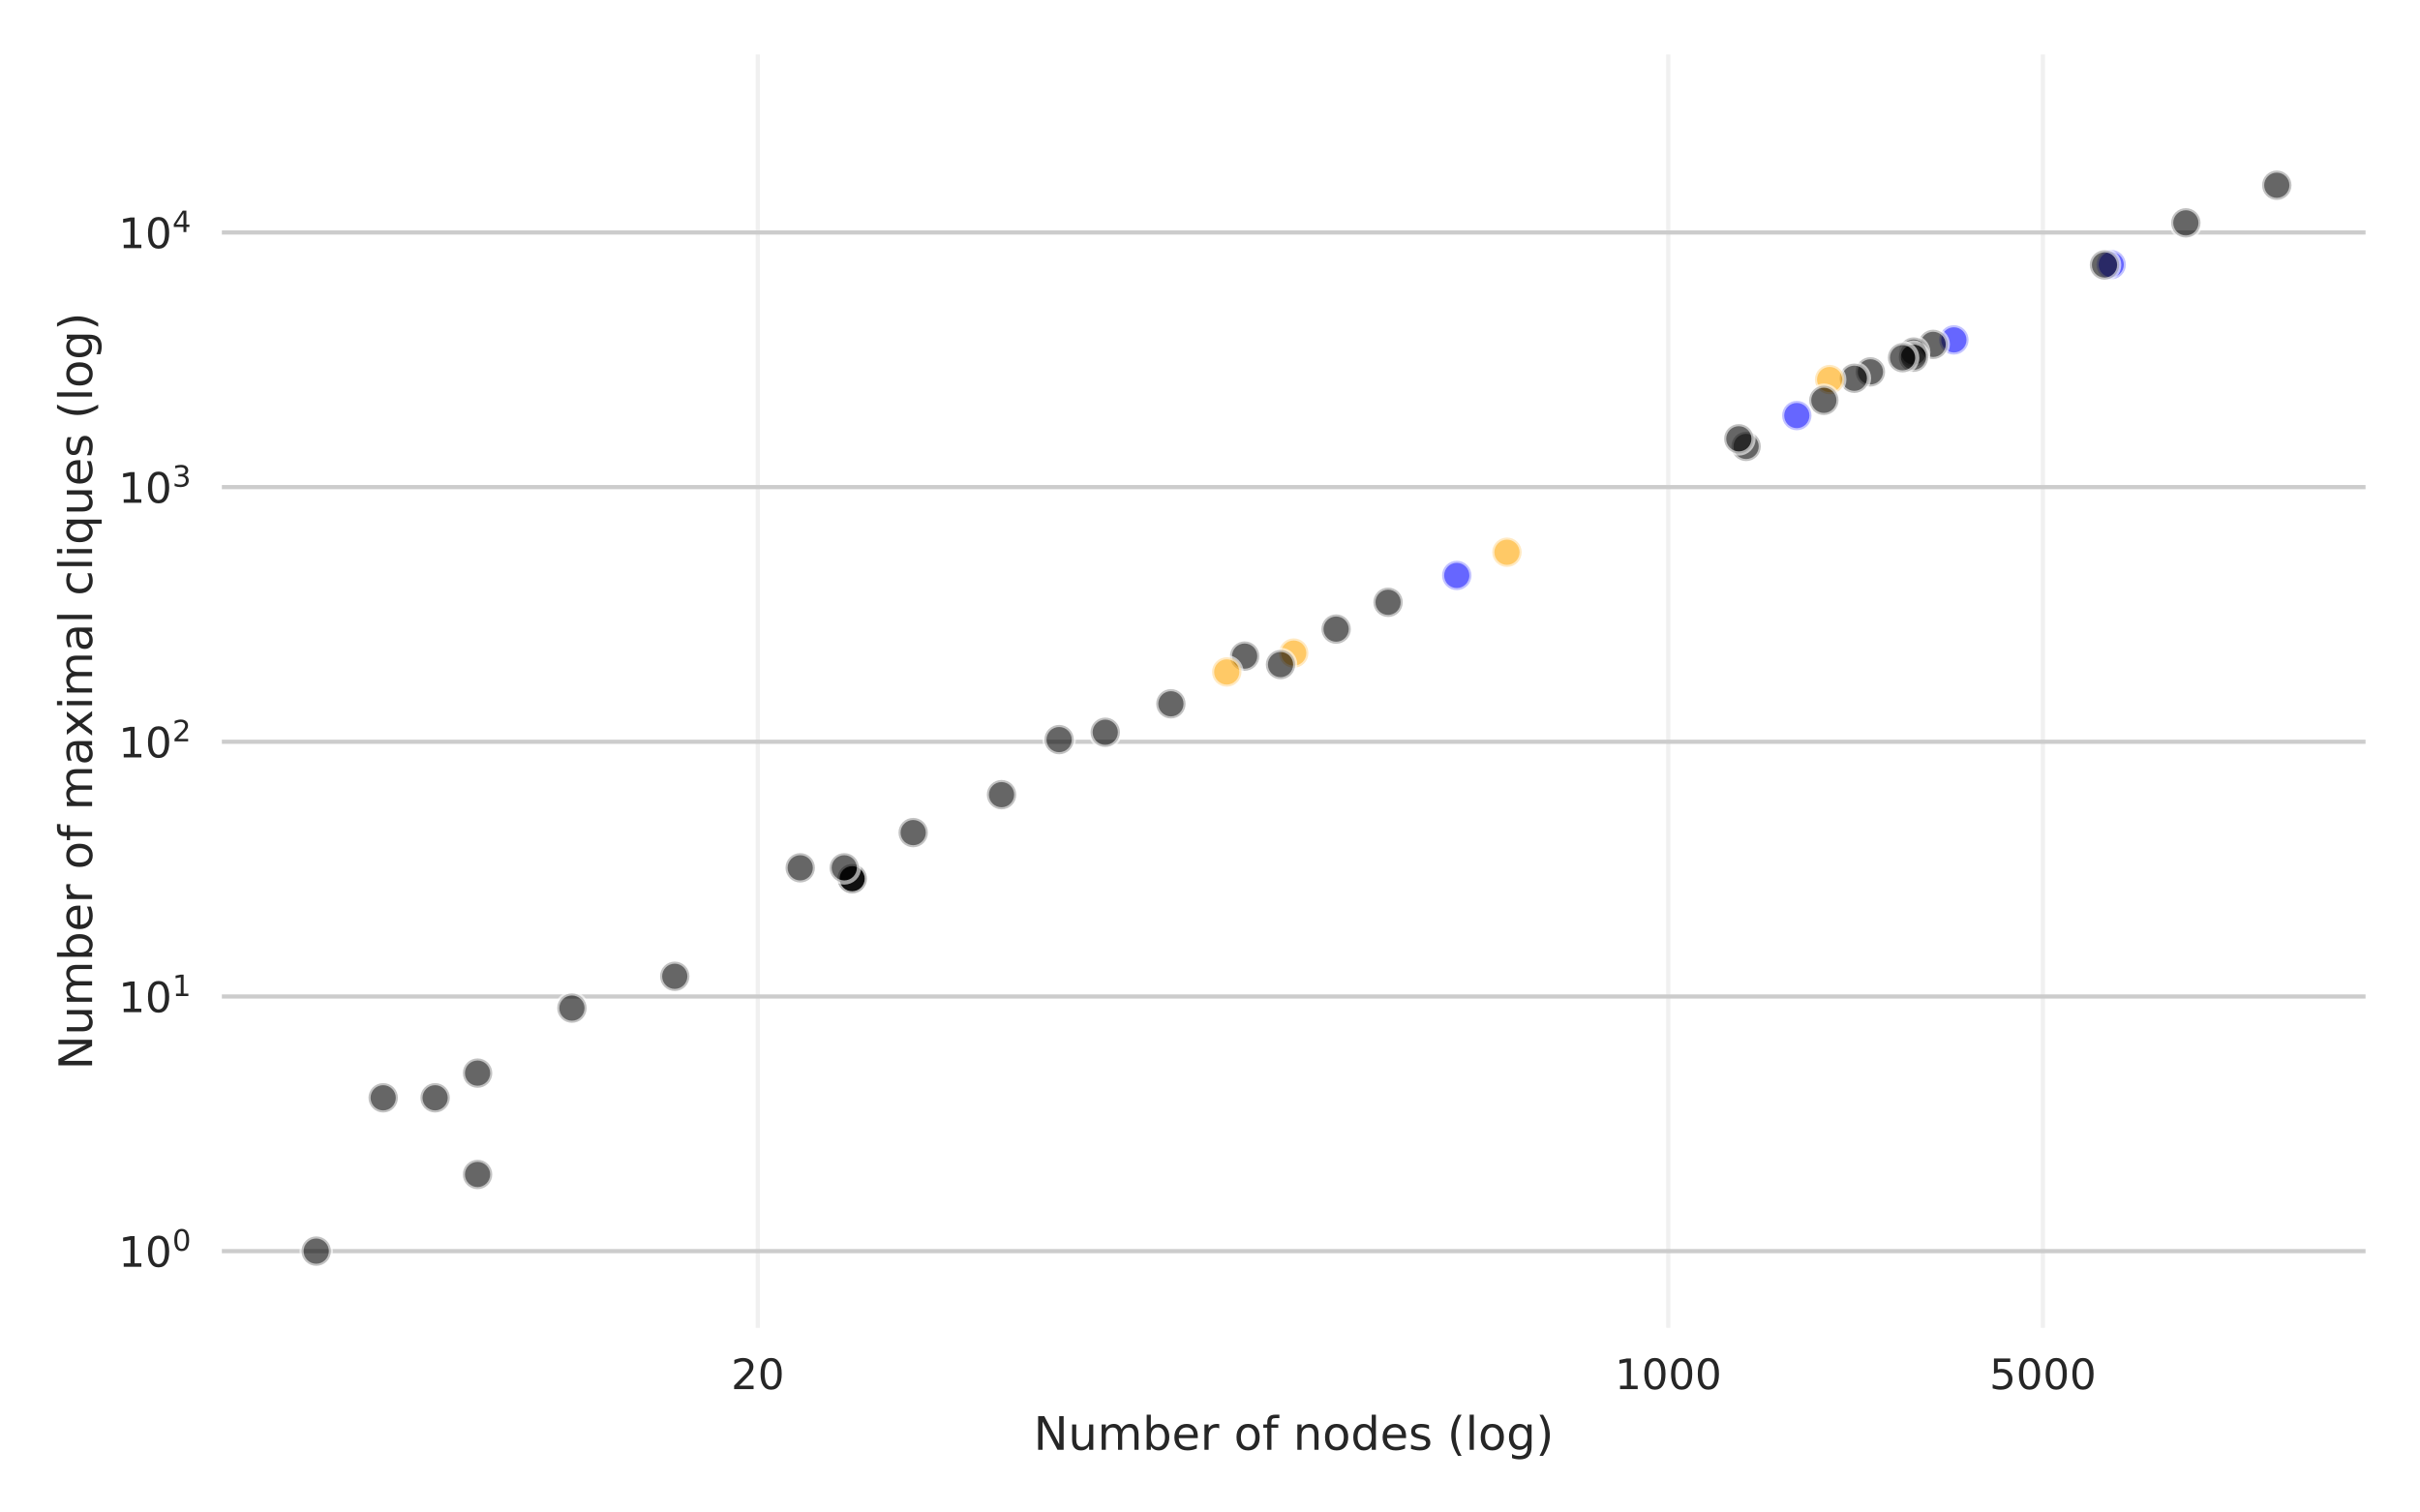 <?xml version="1.0" encoding="utf-8" standalone="no"?>
<!DOCTYPE svg PUBLIC "-//W3C//DTD SVG 1.1//EN"
  "http://www.w3.org/Graphics/SVG/1.1/DTD/svg11.dtd">
<!-- Created with matplotlib (http://matplotlib.org/) -->
<svg height="360pt" version="1.1" viewBox="0 0 576 360" width="576pt" xmlns="http://www.w3.org/2000/svg" xmlns:xlink="http://www.w3.org/1999/xlink">
 <defs>
  <style type="text/css">
*{stroke-linecap:butt;stroke-linejoin:round;}
  </style>
 </defs>
 <g id="figure_1">
  <g id="patch_1">
   <path d="M 0 360 
L 576 360 
L 576 0 
L 0 0 
z
" style="fill:#ffffff;"/>
  </g>
  <g id="axes_1">
   <g id="patch_2">
    <path d="M 52.805 316.04 
L 563.04 316.04 
L 563.04 12.96 
L 52.805 12.96 
z
" style="fill:#ffffff;"/>
   </g>
   <g id="matplotlib.axis_1">
    <g id="xtick_1">
     <g id="line2d_1">
      <path clip-path="url(#p3bae8d3d4d)" d="M 180.364 316.04 
L 180.364 12.96 
" style="fill:none;opacity:0.3;stroke:#cccccc;stroke-linecap:round;"/>
     </g>
     <g id="line2d_2"/>
     <g id="text_1">
      <!-- 20 -->
      <defs>
       <path d="M 19.188 8.297 
L 53.609 8.297 
L 53.609 0 
L 7.328 0 
L 7.328 8.297 
Q 12.938 14.109 22.625 23.891 
Q 32.328 33.688 34.812 36.531 
Q 39.547 41.844 41.422 45.531 
Q 43.312 49.219 43.312 52.781 
Q 43.312 58.594 39.234 62.25 
Q 35.156 65.922 28.609 65.922 
Q 23.969 65.922 18.812 64.312 
Q 13.672 62.703 7.812 59.422 
L 7.812 69.391 
Q 13.766 71.781 18.938 73 
Q 24.125 74.219 28.422 74.219 
Q 39.75 74.219 46.484 68.547 
Q 53.219 62.891 53.219 53.422 
Q 53.219 48.922 51.531 44.891 
Q 49.859 40.875 45.406 35.406 
Q 44.188 33.984 37.641 27.219 
Q 31.109 20.453 19.188 8.297 
z
" id="DejaVuSans-32"/>
       <path d="M 31.781 66.406 
Q 24.172 66.406 20.328 58.906 
Q 16.5 51.422 16.5 36.375 
Q 16.5 21.391 20.328 13.891 
Q 24.172 6.391 31.781 6.391 
Q 39.453 6.391 43.281 13.891 
Q 47.125 21.391 47.125 36.375 
Q 47.125 51.422 43.281 58.906 
Q 39.453 66.406 31.781 66.406 
z
M 31.781 74.219 
Q 44.047 74.219 50.516 64.516 
Q 56.984 54.828 56.984 36.375 
Q 56.984 17.969 50.516 8.266 
Q 44.047 -1.422 31.781 -1.422 
Q 19.531 -1.422 13.062 8.266 
Q 6.594 17.969 6.594 36.375 
Q 6.594 54.828 13.062 64.516 
Q 19.531 74.219 31.781 74.219 
z
" id="DejaVuSans-30"/>
      </defs>
      <g style="fill:#262626;" transform="translate(174.001 330.638)scale(0.1 -0.1)">
       <use xlink:href="#DejaVuSans-32"/>
       <use x="63.623" xlink:href="#DejaVuSans-30"/>
      </g>
     </g>
    </g>
    <g id="xtick_2">
     <g id="line2d_3">
      <path clip-path="url(#p3bae8d3d4d)" d="M 397.082 316.04 
L 397.082 12.96 
" style="fill:none;opacity:0.3;stroke:#cccccc;stroke-linecap:round;"/>
     </g>
     <g id="line2d_4"/>
     <g id="text_2">
      <!-- 1000 -->
      <defs>
       <path d="M 12.406 8.297 
L 28.516 8.297 
L 28.516 63.922 
L 10.984 60.406 
L 10.984 69.391 
L 28.422 72.906 
L 38.281 72.906 
L 38.281 8.297 
L 54.391 8.297 
L 54.391 0 
L 12.406 0 
z
" id="DejaVuSans-31"/>
      </defs>
      <g style="fill:#262626;" transform="translate(384.357 330.638)scale(0.1 -0.1)">
       <use xlink:href="#DejaVuSans-31"/>
       <use x="63.623" xlink:href="#DejaVuSans-30"/>
       <use x="127.246" xlink:href="#DejaVuSans-30"/>
       <use x="190.869" xlink:href="#DejaVuSans-30"/>
      </g>
     </g>
    </g>
    <g id="xtick_3">
     <g id="line2d_5">
      <path clip-path="url(#p3bae8d3d4d)" d="M 486.242 316.04 
L 486.242 12.96 
" style="fill:none;opacity:0.3;stroke:#cccccc;stroke-linecap:round;"/>
     </g>
     <g id="line2d_6"/>
     <g id="text_3">
      <!-- 5000 -->
      <defs>
       <path d="M 10.797 72.906 
L 49.516 72.906 
L 49.516 64.594 
L 19.828 64.594 
L 19.828 46.734 
Q 21.969 47.469 24.109 47.828 
Q 26.266 48.188 28.422 48.188 
Q 40.625 48.188 47.75 41.5 
Q 54.891 34.812 54.891 23.391 
Q 54.891 11.625 47.562 5.094 
Q 40.234 -1.422 26.906 -1.422 
Q 22.312 -1.422 17.547 -0.641 
Q 12.797 0.141 7.719 1.703 
L 7.719 11.625 
Q 12.109 9.234 16.797 8.062 
Q 21.484 6.891 26.703 6.891 
Q 35.156 6.891 40.078 11.328 
Q 45.016 15.766 45.016 23.391 
Q 45.016 31 40.078 35.438 
Q 35.156 39.891 26.703 39.891 
Q 22.75 39.891 18.812 39.016 
Q 14.891 38.141 10.797 36.281 
z
" id="DejaVuSans-35"/>
      </defs>
      <g style="fill:#262626;" transform="translate(473.517 330.638)scale(0.1 -0.1)">
       <use xlink:href="#DejaVuSans-35"/>
       <use x="63.623" xlink:href="#DejaVuSans-30"/>
       <use x="127.246" xlink:href="#DejaVuSans-30"/>
       <use x="190.869" xlink:href="#DejaVuSans-30"/>
      </g>
     </g>
    </g>
    <g id="xtick_4">
     <g id="line2d_7"/>
    </g>
    <g id="xtick_5">
     <g id="line2d_8"/>
    </g>
    <g id="xtick_6">
     <g id="line2d_9"/>
    </g>
    <g id="xtick_7">
     <g id="line2d_10"/>
    </g>
    <g id="xtick_8">
     <g id="line2d_11"/>
    </g>
    <g id="xtick_9">
     <g id="line2d_12"/>
    </g>
    <g id="xtick_10">
     <g id="line2d_13"/>
    </g>
    <g id="xtick_11">
     <g id="line2d_14"/>
    </g>
    <g id="xtick_12">
     <g id="line2d_15"/>
    </g>
    <g id="xtick_13">
     <g id="line2d_16"/>
    </g>
    <g id="xtick_14">
     <g id="line2d_17"/>
    </g>
    <g id="xtick_15">
     <g id="line2d_18"/>
    </g>
    <g id="xtick_16">
     <g id="line2d_19"/>
    </g>
    <g id="xtick_17">
     <g id="line2d_20"/>
    </g>
    <g id="xtick_18">
     <g id="line2d_21"/>
    </g>
    <g id="xtick_19">
     <g id="line2d_22"/>
    </g>
    <g id="xtick_20">
     <g id="line2d_23"/>
    </g>
    <g id="xtick_21">
     <g id="line2d_24"/>
    </g>
    <g id="xtick_22">
     <g id="line2d_25"/>
    </g>
    <g id="xtick_23">
     <g id="line2d_26"/>
    </g>
    <g id="xtick_24">
     <g id="line2d_27"/>
    </g>
    <g id="xtick_25">
     <g id="line2d_28"/>
    </g>
    <g id="xtick_26">
     <g id="line2d_29"/>
    </g>
    <g id="xtick_27">
     <g id="line2d_30"/>
    </g>
    <g id="xtick_28">
     <g id="line2d_31"/>
    </g>
    <g id="xtick_29">
     <g id="line2d_32"/>
    </g>
    <g id="xtick_30">
     <g id="line2d_33"/>
    </g>
    <g id="xtick_31">
     <g id="line2d_34"/>
    </g>
    <g id="xtick_32">
     <g id="line2d_35"/>
    </g>
    <g id="xtick_33">
     <g id="line2d_36"/>
    </g>
    <g id="xtick_34">
     <g id="line2d_37"/>
    </g>
    <g id="xtick_35">
     <g id="line2d_38"/>
    </g>
    <g id="xtick_36">
     <g id="line2d_39"/>
    </g>
    <g id="text_4">
     <!-- Number of nodes (log) -->
     <defs>
      <path d="M 9.812 72.906 
L 23.094 72.906 
L 55.422 11.922 
L 55.422 72.906 
L 64.984 72.906 
L 64.984 0 
L 51.703 0 
L 19.391 60.984 
L 19.391 0 
L 9.812 0 
z
" id="DejaVuSans-4e"/>
      <path d="M 8.5 21.578 
L 8.5 54.688 
L 17.484 54.688 
L 17.484 21.922 
Q 17.484 14.156 20.5 10.266 
Q 23.531 6.391 29.594 6.391 
Q 36.859 6.391 41.078 11.031 
Q 45.312 15.672 45.312 23.688 
L 45.312 54.688 
L 54.297 54.688 
L 54.297 0 
L 45.312 0 
L 45.312 8.406 
Q 42.047 3.422 37.719 1 
Q 33.406 -1.422 27.688 -1.422 
Q 18.266 -1.422 13.375 4.438 
Q 8.5 10.297 8.5 21.578 
z
M 31.109 56 
z
" id="DejaVuSans-75"/>
      <path d="M 52 44.188 
Q 55.375 50.25 60.062 53.125 
Q 64.75 56 71.094 56 
Q 79.641 56 84.281 50.016 
Q 88.922 44.047 88.922 33.016 
L 88.922 0 
L 79.891 0 
L 79.891 32.719 
Q 79.891 40.578 77.094 44.375 
Q 74.312 48.188 68.609 48.188 
Q 61.625 48.188 57.562 43.547 
Q 53.516 38.922 53.516 30.906 
L 53.516 0 
L 44.484 0 
L 44.484 32.719 
Q 44.484 40.625 41.703 44.406 
Q 38.922 48.188 33.109 48.188 
Q 26.219 48.188 22.156 43.531 
Q 18.109 38.875 18.109 30.906 
L 18.109 0 
L 9.078 0 
L 9.078 54.688 
L 18.109 54.688 
L 18.109 46.188 
Q 21.188 51.219 25.484 53.609 
Q 29.781 56 35.688 56 
Q 41.656 56 45.828 52.969 
Q 50 49.953 52 44.188 
z
" id="DejaVuSans-6d"/>
      <path d="M 48.688 27.297 
Q 48.688 37.203 44.609 42.844 
Q 40.531 48.484 33.406 48.484 
Q 26.266 48.484 22.188 42.844 
Q 18.109 37.203 18.109 27.297 
Q 18.109 17.391 22.188 11.75 
Q 26.266 6.109 33.406 6.109 
Q 40.531 6.109 44.609 11.75 
Q 48.688 17.391 48.688 27.297 
z
M 18.109 46.391 
Q 20.953 51.266 25.266 53.625 
Q 29.594 56 35.594 56 
Q 45.562 56 51.781 48.094 
Q 58.016 40.188 58.016 27.297 
Q 58.016 14.406 51.781 6.484 
Q 45.562 -1.422 35.594 -1.422 
Q 29.594 -1.422 25.266 0.953 
Q 20.953 3.328 18.109 8.203 
L 18.109 0 
L 9.078 0 
L 9.078 75.984 
L 18.109 75.984 
z
" id="DejaVuSans-62"/>
      <path d="M 56.203 29.594 
L 56.203 25.203 
L 14.891 25.203 
Q 15.484 15.922 20.484 11.062 
Q 25.484 6.203 34.422 6.203 
Q 39.594 6.203 44.453 7.469 
Q 49.312 8.734 54.109 11.281 
L 54.109 2.781 
Q 49.266 0.734 44.188 -0.344 
Q 39.109 -1.422 33.891 -1.422 
Q 20.797 -1.422 13.156 6.188 
Q 5.516 13.812 5.516 26.812 
Q 5.516 40.234 12.766 48.109 
Q 20.016 56 32.328 56 
Q 43.359 56 49.781 48.891 
Q 56.203 41.797 56.203 29.594 
z
M 47.219 32.234 
Q 47.125 39.594 43.094 43.984 
Q 39.062 48.391 32.422 48.391 
Q 24.906 48.391 20.391 44.141 
Q 15.875 39.891 15.188 32.172 
z
" id="DejaVuSans-65"/>
      <path d="M 41.109 46.297 
Q 39.594 47.172 37.812 47.578 
Q 36.031 48 33.891 48 
Q 26.266 48 22.188 43.047 
Q 18.109 38.094 18.109 28.812 
L 18.109 0 
L 9.078 0 
L 9.078 54.688 
L 18.109 54.688 
L 18.109 46.188 
Q 20.953 51.172 25.484 53.578 
Q 30.031 56 36.531 56 
Q 37.453 56 38.578 55.875 
Q 39.703 55.766 41.062 55.516 
z
" id="DejaVuSans-72"/>
      <path id="DejaVuSans-20"/>
      <path d="M 30.609 48.391 
Q 23.391 48.391 19.188 42.75 
Q 14.984 37.109 14.984 27.297 
Q 14.984 17.484 19.156 11.844 
Q 23.344 6.203 30.609 6.203 
Q 37.797 6.203 41.984 11.859 
Q 46.188 17.531 46.188 27.297 
Q 46.188 37.016 41.984 42.703 
Q 37.797 48.391 30.609 48.391 
z
M 30.609 56 
Q 42.328 56 49.016 48.375 
Q 55.719 40.766 55.719 27.297 
Q 55.719 13.875 49.016 6.219 
Q 42.328 -1.422 30.609 -1.422 
Q 18.844 -1.422 12.172 6.219 
Q 5.516 13.875 5.516 27.297 
Q 5.516 40.766 12.172 48.375 
Q 18.844 56 30.609 56 
z
" id="DejaVuSans-6f"/>
      <path d="M 37.109 75.984 
L 37.109 68.5 
L 28.516 68.5 
Q 23.688 68.5 21.797 66.547 
Q 19.922 64.594 19.922 59.516 
L 19.922 54.688 
L 34.719 54.688 
L 34.719 47.703 
L 19.922 47.703 
L 19.922 0 
L 10.891 0 
L 10.891 47.703 
L 2.297 47.703 
L 2.297 54.688 
L 10.891 54.688 
L 10.891 58.5 
Q 10.891 67.625 15.141 71.797 
Q 19.391 75.984 28.609 75.984 
z
" id="DejaVuSans-66"/>
      <path d="M 54.891 33.016 
L 54.891 0 
L 45.906 0 
L 45.906 32.719 
Q 45.906 40.484 42.875 44.328 
Q 39.844 48.188 33.797 48.188 
Q 26.516 48.188 22.312 43.547 
Q 18.109 38.922 18.109 30.906 
L 18.109 0 
L 9.078 0 
L 9.078 54.688 
L 18.109 54.688 
L 18.109 46.188 
Q 21.344 51.125 25.703 53.562 
Q 30.078 56 35.797 56 
Q 45.219 56 50.047 50.172 
Q 54.891 44.344 54.891 33.016 
z
" id="DejaVuSans-6e"/>
      <path d="M 45.406 46.391 
L 45.406 75.984 
L 54.391 75.984 
L 54.391 0 
L 45.406 0 
L 45.406 8.203 
Q 42.578 3.328 38.25 0.953 
Q 33.938 -1.422 27.875 -1.422 
Q 17.969 -1.422 11.734 6.484 
Q 5.516 14.406 5.516 27.297 
Q 5.516 40.188 11.734 48.094 
Q 17.969 56 27.875 56 
Q 33.938 56 38.25 53.625 
Q 42.578 51.266 45.406 46.391 
z
M 14.797 27.297 
Q 14.797 17.391 18.875 11.75 
Q 22.953 6.109 30.078 6.109 
Q 37.203 6.109 41.297 11.75 
Q 45.406 17.391 45.406 27.297 
Q 45.406 37.203 41.297 42.844 
Q 37.203 48.484 30.078 48.484 
Q 22.953 48.484 18.875 42.844 
Q 14.797 37.203 14.797 27.297 
z
" id="DejaVuSans-64"/>
      <path d="M 44.281 53.078 
L 44.281 44.578 
Q 40.484 46.531 36.375 47.5 
Q 32.281 48.484 27.875 48.484 
Q 21.188 48.484 17.844 46.438 
Q 14.5 44.391 14.5 40.281 
Q 14.5 37.156 16.891 35.375 
Q 19.281 33.594 26.516 31.984 
L 29.594 31.297 
Q 39.156 29.25 43.188 25.516 
Q 47.219 21.781 47.219 15.094 
Q 47.219 7.469 41.188 3.016 
Q 35.156 -1.422 24.609 -1.422 
Q 20.219 -1.422 15.453 -0.562 
Q 10.688 0.297 5.422 2 
L 5.422 11.281 
Q 10.406 8.688 15.234 7.391 
Q 20.062 6.109 24.812 6.109 
Q 31.156 6.109 34.562 8.281 
Q 37.984 10.453 37.984 14.406 
Q 37.984 18.062 35.516 20.016 
Q 33.062 21.969 24.703 23.781 
L 21.578 24.516 
Q 13.234 26.266 9.516 29.906 
Q 5.812 33.547 5.812 39.891 
Q 5.812 47.609 11.281 51.797 
Q 16.75 56 26.812 56 
Q 31.781 56 36.172 55.266 
Q 40.578 54.547 44.281 53.078 
z
" id="DejaVuSans-73"/>
      <path d="M 31 75.875 
Q 24.469 64.656 21.281 53.656 
Q 18.109 42.672 18.109 31.391 
Q 18.109 20.125 21.312 9.062 
Q 24.516 -2 31 -13.188 
L 23.188 -13.188 
Q 15.875 -1.703 12.234 9.375 
Q 8.594 20.453 8.594 31.391 
Q 8.594 42.281 12.203 53.312 
Q 15.828 64.359 23.188 75.875 
z
" id="DejaVuSans-28"/>
      <path d="M 9.422 75.984 
L 18.406 75.984 
L 18.406 0 
L 9.422 0 
z
" id="DejaVuSans-6c"/>
      <path d="M 45.406 27.984 
Q 45.406 37.75 41.375 43.109 
Q 37.359 48.484 30.078 48.484 
Q 22.859 48.484 18.828 43.109 
Q 14.797 37.75 14.797 27.984 
Q 14.797 18.266 18.828 12.891 
Q 22.859 7.516 30.078 7.516 
Q 37.359 7.516 41.375 12.891 
Q 45.406 18.266 45.406 27.984 
z
M 54.391 6.781 
Q 54.391 -7.172 48.188 -13.984 
Q 42 -20.797 29.203 -20.797 
Q 24.469 -20.797 20.266 -20.094 
Q 16.062 -19.391 12.109 -17.922 
L 12.109 -9.188 
Q 16.062 -11.328 19.922 -12.344 
Q 23.781 -13.375 27.781 -13.375 
Q 36.625 -13.375 41.016 -8.766 
Q 45.406 -4.156 45.406 5.172 
L 45.406 9.625 
Q 42.625 4.781 38.281 2.391 
Q 33.938 0 27.875 0 
Q 17.828 0 11.672 7.656 
Q 5.516 15.328 5.516 27.984 
Q 5.516 40.672 11.672 48.328 
Q 17.828 56 27.875 56 
Q 33.938 56 38.281 53.609 
Q 42.625 51.219 45.406 46.391 
L 45.406 54.688 
L 54.391 54.688 
z
" id="DejaVuSans-67"/>
      <path d="M 8.016 75.875 
L 15.828 75.875 
Q 23.141 64.359 26.781 53.312 
Q 30.422 42.281 30.422 31.391 
Q 30.422 20.453 26.781 9.375 
Q 23.141 -1.703 15.828 -13.188 
L 8.016 -13.188 
Q 14.5 -2 17.703 9.062 
Q 20.906 20.125 20.906 31.391 
Q 20.906 42.672 17.703 53.656 
Q 14.5 64.656 8.016 75.875 
z
" id="DejaVuSans-29"/>
     </defs>
     <g style="fill:#262626;" transform="translate(246.014 345.076)scale(0.11 -0.11)">
      <use xlink:href="#DejaVuSans-4e"/>
      <use x="74.805" xlink:href="#DejaVuSans-75"/>
      <use x="138.184" xlink:href="#DejaVuSans-6d"/>
      <use x="235.596" xlink:href="#DejaVuSans-62"/>
      <use x="299.072" xlink:href="#DejaVuSans-65"/>
      <use x="360.596" xlink:href="#DejaVuSans-72"/>
      <use x="401.709" xlink:href="#DejaVuSans-20"/>
      <use x="433.496" xlink:href="#DejaVuSans-6f"/>
      <use x="494.678" xlink:href="#DejaVuSans-66"/>
      <use x="529.883" xlink:href="#DejaVuSans-20"/>
      <use x="561.67" xlink:href="#DejaVuSans-6e"/>
      <use x="625.049" xlink:href="#DejaVuSans-6f"/>
      <use x="686.23" xlink:href="#DejaVuSans-64"/>
      <use x="749.707" xlink:href="#DejaVuSans-65"/>
      <use x="811.23" xlink:href="#DejaVuSans-73"/>
      <use x="863.33" xlink:href="#DejaVuSans-20"/>
      <use x="895.117" xlink:href="#DejaVuSans-28"/>
      <use x="934.131" xlink:href="#DejaVuSans-6c"/>
      <use x="961.914" xlink:href="#DejaVuSans-6f"/>
      <use x="1023.096" xlink:href="#DejaVuSans-67"/>
      <use x="1086.572" xlink:href="#DejaVuSans-29"/>
     </g>
    </g>
   </g>
   <g id="matplotlib.axis_2">
    <g id="ytick_1">
     <g id="line2d_40">
      <path clip-path="url(#p3bae8d3d4d)" d="M 52.805 297.793 
L 563.04 297.793 
" style="fill:none;stroke:#cccccc;stroke-linecap:round;"/>
     </g>
     <g id="line2d_41"/>
     <g id="text_5">
      <!-- $\mathdefault{10^{0}}$ -->
      <g style="fill:#262626;" transform="translate(28.205 301.592)scale(0.1 -0.1)">
       <use transform="translate(0 0.766)" xlink:href="#DejaVuSans-31"/>
       <use transform="translate(63.623 0.766)" xlink:href="#DejaVuSans-30"/>
       <use transform="translate(128.203 39.047)scale(0.7)" xlink:href="#DejaVuSans-30"/>
      </g>
     </g>
    </g>
    <g id="ytick_2">
     <g id="line2d_42">
      <path clip-path="url(#p3bae8d3d4d)" d="M 52.805 237.177 
L 563.04 237.177 
" style="fill:none;stroke:#cccccc;stroke-linecap:round;"/>
     </g>
     <g id="line2d_43"/>
     <g id="text_6">
      <!-- $\mathdefault{10^{1}}$ -->
      <g style="fill:#262626;" transform="translate(28.205 240.976)scale(0.1 -0.1)">
       <use transform="translate(0 0.684)" xlink:href="#DejaVuSans-31"/>
       <use transform="translate(63.623 0.684)" xlink:href="#DejaVuSans-30"/>
       <use transform="translate(128.203 38.966)scale(0.7)" xlink:href="#DejaVuSans-31"/>
      </g>
     </g>
    </g>
    <g id="ytick_3">
     <g id="line2d_44">
      <path clip-path="url(#p3bae8d3d4d)" d="M 52.805 176.561 
L 563.04 176.561 
" style="fill:none;stroke:#cccccc;stroke-linecap:round;"/>
     </g>
     <g id="line2d_45"/>
     <g id="text_7">
      <!-- $\mathdefault{10^{2}}$ -->
      <g style="fill:#262626;" transform="translate(28.205 180.36)scale(0.1 -0.1)">
       <use transform="translate(0 0.766)" xlink:href="#DejaVuSans-31"/>
       <use transform="translate(63.623 0.766)" xlink:href="#DejaVuSans-30"/>
       <use transform="translate(128.203 39.047)scale(0.7)" xlink:href="#DejaVuSans-32"/>
      </g>
     </g>
    </g>
    <g id="ytick_4">
     <g id="line2d_46">
      <path clip-path="url(#p3bae8d3d4d)" d="M 52.805 115.945 
L 563.04 115.945 
" style="fill:none;stroke:#cccccc;stroke-linecap:round;"/>
     </g>
     <g id="line2d_47"/>
     <g id="text_8">
      <!-- $\mathdefault{10^{3}}$ -->
      <defs>
       <path d="M 40.578 39.312 
Q 47.656 37.797 51.625 33 
Q 55.609 28.219 55.609 21.188 
Q 55.609 10.406 48.188 4.484 
Q 40.766 -1.422 27.094 -1.422 
Q 22.516 -1.422 17.656 -0.516 
Q 12.797 0.391 7.625 2.203 
L 7.625 11.719 
Q 11.719 9.328 16.594 8.109 
Q 21.484 6.891 26.812 6.891 
Q 36.078 6.891 40.938 10.547 
Q 45.797 14.203 45.797 21.188 
Q 45.797 27.641 41.281 31.266 
Q 36.766 34.906 28.719 34.906 
L 20.219 34.906 
L 20.219 43.016 
L 29.109 43.016 
Q 36.375 43.016 40.234 45.922 
Q 44.094 48.828 44.094 54.297 
Q 44.094 59.906 40.109 62.906 
Q 36.141 65.922 28.719 65.922 
Q 24.656 65.922 20.016 65.031 
Q 15.375 64.156 9.812 62.312 
L 9.812 71.094 
Q 15.438 72.656 20.344 73.438 
Q 25.25 74.219 29.594 74.219 
Q 40.828 74.219 47.359 69.109 
Q 53.906 64.016 53.906 55.328 
Q 53.906 49.266 50.438 45.094 
Q 46.969 40.922 40.578 39.312 
z
" id="DejaVuSans-33"/>
      </defs>
      <g style="fill:#262626;" transform="translate(28.205 119.744)scale(0.1 -0.1)">
       <use transform="translate(0 0.766)" xlink:href="#DejaVuSans-31"/>
       <use transform="translate(63.623 0.766)" xlink:href="#DejaVuSans-30"/>
       <use transform="translate(128.203 39.047)scale(0.7)" xlink:href="#DejaVuSans-33"/>
      </g>
     </g>
    </g>
    <g id="ytick_5">
     <g id="line2d_48">
      <path clip-path="url(#p3bae8d3d4d)" d="M 52.805 55.329 
L 563.04 55.329 
" style="fill:none;stroke:#cccccc;stroke-linecap:round;"/>
     </g>
     <g id="line2d_49"/>
     <g id="text_9">
      <!-- $\mathdefault{10^{4}}$ -->
      <defs>
       <path d="M 37.797 64.312 
L 12.891 25.391 
L 37.797 25.391 
z
M 35.203 72.906 
L 47.609 72.906 
L 47.609 25.391 
L 58.016 25.391 
L 58.016 17.188 
L 47.609 17.188 
L 47.609 0 
L 37.797 0 
L 37.797 17.188 
L 4.891 17.188 
L 4.891 26.703 
z
" id="DejaVuSans-34"/>
      </defs>
      <g style="fill:#262626;" transform="translate(28.205 59.128)scale(0.1 -0.1)">
       <use transform="translate(0 0.684)" xlink:href="#DejaVuSans-31"/>
       <use transform="translate(63.623 0.684)" xlink:href="#DejaVuSans-30"/>
       <use transform="translate(128.203 38.966)scale(0.7)" xlink:href="#DejaVuSans-34"/>
      </g>
     </g>
    </g>
    <g id="ytick_6">
     <g id="line2d_50"/>
    </g>
    <g id="ytick_7">
     <g id="line2d_51"/>
    </g>
    <g id="ytick_8">
     <g id="line2d_52"/>
    </g>
    <g id="ytick_9">
     <g id="line2d_53"/>
    </g>
    <g id="ytick_10">
     <g id="line2d_54"/>
    </g>
    <g id="ytick_11">
     <g id="line2d_55"/>
    </g>
    <g id="ytick_12">
     <g id="line2d_56"/>
    </g>
    <g id="ytick_13">
     <g id="line2d_57"/>
    </g>
    <g id="ytick_14">
     <g id="line2d_58"/>
    </g>
    <g id="ytick_15">
     <g id="line2d_59"/>
    </g>
    <g id="ytick_16">
     <g id="line2d_60"/>
    </g>
    <g id="ytick_17">
     <g id="line2d_61"/>
    </g>
    <g id="ytick_18">
     <g id="line2d_62"/>
    </g>
    <g id="ytick_19">
     <g id="line2d_63"/>
    </g>
    <g id="ytick_20">
     <g id="line2d_64"/>
    </g>
    <g id="ytick_21">
     <g id="line2d_65"/>
    </g>
    <g id="ytick_22">
     <g id="line2d_66"/>
    </g>
    <g id="ytick_23">
     <g id="line2d_67"/>
    </g>
    <g id="ytick_24">
     <g id="line2d_68"/>
    </g>
    <g id="ytick_25">
     <g id="line2d_69"/>
    </g>
    <g id="ytick_26">
     <g id="line2d_70"/>
    </g>
    <g id="ytick_27">
     <g id="line2d_71"/>
    </g>
    <g id="ytick_28">
     <g id="line2d_72"/>
    </g>
    <g id="ytick_29">
     <g id="line2d_73"/>
    </g>
    <g id="ytick_30">
     <g id="line2d_74"/>
    </g>
    <g id="ytick_31">
     <g id="line2d_75"/>
    </g>
    <g id="ytick_32">
     <g id="line2d_76"/>
    </g>
    <g id="ytick_33">
     <g id="line2d_77"/>
    </g>
    <g id="ytick_34">
     <g id="line2d_78"/>
    </g>
    <g id="ytick_35">
     <g id="line2d_79"/>
    </g>
    <g id="ytick_36">
     <g id="line2d_80"/>
    </g>
    <g id="ytick_37">
     <g id="line2d_81"/>
    </g>
    <g id="ytick_38">
     <g id="line2d_82"/>
    </g>
    <g id="ytick_39">
     <g id="line2d_83"/>
    </g>
    <g id="ytick_40">
     <g id="line2d_84"/>
    </g>
    <g id="ytick_41">
     <g id="line2d_85"/>
    </g>
    <g id="ytick_42">
     <g id="line2d_86"/>
    </g>
    <g id="ytick_43">
     <g id="line2d_87"/>
    </g>
    <g id="ytick_44">
     <g id="line2d_88"/>
    </g>
    <g id="ytick_45">
     <g id="line2d_89"/>
    </g>
    <g id="ytick_46">
     <g id="line2d_90"/>
    </g>
    <g id="text_10">
     <!-- Number of maximal cliques (log) -->
     <defs>
      <path d="M 34.281 27.484 
Q 23.391 27.484 19.188 25 
Q 14.984 22.516 14.984 16.5 
Q 14.984 11.719 18.141 8.906 
Q 21.297 6.109 26.703 6.109 
Q 34.188 6.109 38.703 11.406 
Q 43.219 16.703 43.219 25.484 
L 43.219 27.484 
z
M 52.203 31.203 
L 52.203 0 
L 43.219 0 
L 43.219 8.297 
Q 40.141 3.328 35.547 0.953 
Q 30.953 -1.422 24.312 -1.422 
Q 15.922 -1.422 10.953 3.297 
Q 6 8.016 6 15.922 
Q 6 25.141 12.172 29.828 
Q 18.359 34.516 30.609 34.516 
L 43.219 34.516 
L 43.219 35.406 
Q 43.219 41.609 39.141 45 
Q 35.062 48.391 27.688 48.391 
Q 23 48.391 18.547 47.266 
Q 14.109 46.141 10.016 43.891 
L 10.016 52.203 
Q 14.938 54.109 19.578 55.047 
Q 24.219 56 28.609 56 
Q 40.484 56 46.344 49.844 
Q 52.203 43.703 52.203 31.203 
z
" id="DejaVuSans-61"/>
      <path d="M 54.891 54.688 
L 35.109 28.078 
L 55.906 0 
L 45.312 0 
L 29.391 21.484 
L 13.484 0 
L 2.875 0 
L 24.125 28.609 
L 4.688 54.688 
L 15.281 54.688 
L 29.781 35.203 
L 44.281 54.688 
z
" id="DejaVuSans-78"/>
      <path d="M 9.422 54.688 
L 18.406 54.688 
L 18.406 0 
L 9.422 0 
z
M 9.422 75.984 
L 18.406 75.984 
L 18.406 64.594 
L 9.422 64.594 
z
" id="DejaVuSans-69"/>
      <path d="M 48.781 52.594 
L 48.781 44.188 
Q 44.969 46.297 41.141 47.344 
Q 37.312 48.391 33.406 48.391 
Q 24.656 48.391 19.812 42.844 
Q 14.984 37.312 14.984 27.297 
Q 14.984 17.281 19.812 11.734 
Q 24.656 6.203 33.406 6.203 
Q 37.312 6.203 41.141 7.25 
Q 44.969 8.297 48.781 10.406 
L 48.781 2.094 
Q 45.016 0.344 40.984 -0.531 
Q 36.969 -1.422 32.422 -1.422 
Q 20.062 -1.422 12.781 6.344 
Q 5.516 14.109 5.516 27.297 
Q 5.516 40.672 12.859 48.328 
Q 20.219 56 33.016 56 
Q 37.156 56 41.109 55.141 
Q 45.062 54.297 48.781 52.594 
z
" id="DejaVuSans-63"/>
      <path d="M 14.797 27.297 
Q 14.797 17.391 18.875 11.75 
Q 22.953 6.109 30.078 6.109 
Q 37.203 6.109 41.297 11.75 
Q 45.406 17.391 45.406 27.297 
Q 45.406 37.203 41.297 42.844 
Q 37.203 48.484 30.078 48.484 
Q 22.953 48.484 18.875 42.844 
Q 14.797 37.203 14.797 27.297 
z
M 45.406 8.203 
Q 42.578 3.328 38.25 0.953 
Q 33.938 -1.422 27.875 -1.422 
Q 17.969 -1.422 11.734 6.484 
Q 5.516 14.406 5.516 27.297 
Q 5.516 40.188 11.734 48.094 
Q 17.969 56 27.875 56 
Q 33.938 56 38.25 53.625 
Q 42.578 51.266 45.406 46.391 
L 45.406 54.688 
L 54.391 54.688 
L 54.391 -20.797 
L 45.406 -20.797 
z
" id="DejaVuSans-71"/>
     </defs>
     <g style="fill:#262626;" transform="translate(21.918 254.638)rotate(-90)scale(0.11 -0.11)">
      <use xlink:href="#DejaVuSans-4e"/>
      <use x="74.805" xlink:href="#DejaVuSans-75"/>
      <use x="138.184" xlink:href="#DejaVuSans-6d"/>
      <use x="235.596" xlink:href="#DejaVuSans-62"/>
      <use x="299.072" xlink:href="#DejaVuSans-65"/>
      <use x="360.596" xlink:href="#DejaVuSans-72"/>
      <use x="401.709" xlink:href="#DejaVuSans-20"/>
      <use x="433.496" xlink:href="#DejaVuSans-6f"/>
      <use x="494.678" xlink:href="#DejaVuSans-66"/>
      <use x="529.883" xlink:href="#DejaVuSans-20"/>
      <use x="561.67" xlink:href="#DejaVuSans-6d"/>
      <use x="659.082" xlink:href="#DejaVuSans-61"/>
      <use x="720.361" xlink:href="#DejaVuSans-78"/>
      <use x="779.541" xlink:href="#DejaVuSans-69"/>
      <use x="807.324" xlink:href="#DejaVuSans-6d"/>
      <use x="904.736" xlink:href="#DejaVuSans-61"/>
      <use x="966.016" xlink:href="#DejaVuSans-6c"/>
      <use x="993.799" xlink:href="#DejaVuSans-20"/>
      <use x="1025.586" xlink:href="#DejaVuSans-63"/>
      <use x="1080.566" xlink:href="#DejaVuSans-6c"/>
      <use x="1108.35" xlink:href="#DejaVuSans-69"/>
      <use x="1136.133" xlink:href="#DejaVuSans-71"/>
      <use x="1199.609" xlink:href="#DejaVuSans-75"/>
      <use x="1262.988" xlink:href="#DejaVuSans-65"/>
      <use x="1324.512" xlink:href="#DejaVuSans-73"/>
      <use x="1376.611" xlink:href="#DejaVuSans-20"/>
      <use x="1408.398" xlink:href="#DejaVuSans-28"/>
      <use x="1447.412" xlink:href="#DejaVuSans-6c"/>
      <use x="1475.195" xlink:href="#DejaVuSans-6f"/>
      <use x="1536.377" xlink:href="#DejaVuSans-67"/>
      <use x="1599.854" xlink:href="#DejaVuSans-29"/>
     </g>
    </g>
   </g>
   <g id="PathCollection_1">
    <defs>
     <path d="M 0 3.5 
C 0.928 3.5 1.819 3.131 2.475 2.475 
C 3.131 1.819 3.5 0.928 3.5 0 
C 3.5 -0.928 3.131 -1.819 2.475 -2.475 
C 1.819 -3.131 0.928 -3.5 0 -3.5 
C -0.928 -3.5 -1.819 -3.131 -2.475 -2.475 
C -3.131 -1.819 -3.5 -0.928 -3.5 0 
C -3.5 0.928 -3.131 1.819 -2.475 2.475 
C -1.819 3.131 -0.928 3.5 0 3.5 
z
" id="C0_0_138a605e0b"/>
    </defs>
    <g clip-path="url(#p3bae8d3d4d)">
     <use style="fill-opacity:0.6;stroke:#ffffff;stroke-opacity:0.6;" x="541.915" xlink:href="#C0_0_138a605e0b" y="44.091"/>
    </g>
    <g clip-path="url(#p3bae8d3d4d)">
     <use style="fill-opacity:0.6;stroke:#ffffff;stroke-opacity:0.6;" x="520.268" xlink:href="#C0_0_138a605e0b" y="53.043"/>
    </g>
    <g clip-path="url(#p3bae8d3d4d)">
     <use style="fill:#0000ff;fill-opacity:0.6;stroke:#ffffff;stroke-opacity:0.6;" x="502.497" xlink:href="#C0_0_138a605e0b" y="62.983"/>
    </g>
    <g clip-path="url(#p3bae8d3d4d)">
     <use style="fill-opacity:0.6;stroke:#ffffff;stroke-opacity:0.6;" x="500.904" xlink:href="#C0_0_138a605e0b" y="63.06"/>
    </g>
    <g clip-path="url(#p3bae8d3d4d)">
     <use style="fill:#0000ff;fill-opacity:0.6;stroke:#ffffff;stroke-opacity:0.6;" x="465.056" xlink:href="#C0_0_138a605e0b" y="80.898"/>
    </g>
    <g clip-path="url(#p3bae8d3d4d)">
     <use style="fill-opacity:0.6;stroke:#ffffff;stroke-opacity:0.6;" x="460.116" xlink:href="#C0_0_138a605e0b" y="81.969"/>
    </g>
    <g clip-path="url(#p3bae8d3d4d)">
     <use style="fill-opacity:0.6;stroke:#ffffff;stroke-opacity:0.6;" x="455.47" xlink:href="#C0_0_138a605e0b" y="83.798"/>
    </g>
    <g clip-path="url(#p3bae8d3d4d)">
     <use style="fill-opacity:0.6;stroke:#ffffff;stroke-opacity:0.6;" x="455.451" xlink:href="#C0_0_138a605e0b" y="85.022"/>
    </g>
    <g clip-path="url(#p3bae8d3d4d)">
     <use style="fill-opacity:0.6;stroke:#ffffff;stroke-opacity:0.6;" x="452.84" xlink:href="#C0_0_138a605e0b" y="85.144"/>
    </g>
    <g clip-path="url(#p3bae8d3d4d)">
     <use style="fill-opacity:0.6;stroke:#ffffff;stroke-opacity:0.6;" x="445.188" xlink:href="#C0_0_138a605e0b" y="88.504"/>
    </g>
    <g clip-path="url(#p3bae8d3d4d)">
     <use style="fill-opacity:0.6;stroke:#ffffff;stroke-opacity:0.6;" x="441.362" xlink:href="#C0_0_138a605e0b" y="90.032"/>
    </g>
    <g clip-path="url(#p3bae8d3d4d)">
     <use style="fill:#ffa500;fill-opacity:0.6;stroke:#ffffff;stroke-opacity:0.6;" x="435.481" xlink:href="#C0_0_138a605e0b" y="90.339"/>
    </g>
    <g clip-path="url(#p3bae8d3d4d)">
     <use style="fill-opacity:0.6;stroke:#ffffff;stroke-opacity:0.6;" x="434.107" xlink:href="#C0_0_138a605e0b" y="95.284"/>
    </g>
    <g clip-path="url(#p3bae8d3d4d)">
     <use style="fill:#0000ff;fill-opacity:0.6;stroke:#ffffff;stroke-opacity:0.6;" x="427.671" xlink:href="#C0_0_138a605e0b" y="98.91"/>
    </g>
    <g clip-path="url(#p3bae8d3d4d)">
     <use style="fill-opacity:0.6;stroke:#ffffff;stroke-opacity:0.6;" x="415.603" xlink:href="#C0_0_138a605e0b" y="106.254"/>
    </g>
    <g clip-path="url(#p3bae8d3d4d)">
     <use style="fill-opacity:0.6;stroke:#ffffff;stroke-opacity:0.6;" x="413.871" xlink:href="#C0_0_138a605e0b" y="104.442"/>
    </g>
    <g clip-path="url(#p3bae8d3d4d)">
     <use style="fill:#ffa500;fill-opacity:0.6;stroke:#ffffff;stroke-opacity:0.6;" x="358.683" xlink:href="#C0_0_138a605e0b" y="131.445"/>
    </g>
    <g clip-path="url(#p3bae8d3d4d)">
     <use style="fill:#0000ff;fill-opacity:0.6;stroke:#ffffff;stroke-opacity:0.6;" x="346.736" xlink:href="#C0_0_138a605e0b" y="136.966"/>
    </g>
    <g clip-path="url(#p3bae8d3d4d)">
     <use style="fill-opacity:0.6;stroke:#ffffff;stroke-opacity:0.6;" x="330.385" xlink:href="#C0_0_138a605e0b" y="143.357"/>
    </g>
    <g clip-path="url(#p3bae8d3d4d)">
     <use style="fill-opacity:0.6;stroke:#ffffff;stroke-opacity:0.6;" x="318.023" xlink:href="#C0_0_138a605e0b" y="149.739"/>
    </g>
    <g clip-path="url(#p3bae8d3d4d)">
     <use style="fill:#ffa500;fill-opacity:0.6;stroke:#ffffff;stroke-opacity:0.6;" x="307.923" xlink:href="#C0_0_138a605e0b" y="155.448"/>
    </g>
    <g clip-path="url(#p3bae8d3d4d)">
     <use style="fill-opacity:0.6;stroke:#ffffff;stroke-opacity:0.6;" x="304.789" xlink:href="#C0_0_138a605e0b" y="158.182"/>
    </g>
    <g clip-path="url(#p3bae8d3d4d)">
     <use style="fill-opacity:0.6;stroke:#ffffff;stroke-opacity:0.6;" x="296.249" xlink:href="#C0_0_138a605e0b" y="156.166"/>
    </g>
    <g clip-path="url(#p3bae8d3d4d)">
     <use style="fill:#ffa500;fill-opacity:0.6;stroke:#ffffff;stroke-opacity:0.6;" x="291.986" xlink:href="#C0_0_138a605e0b" y="159.942"/>
    </g>
    <g clip-path="url(#p3bae8d3d4d)">
     <use style="fill-opacity:0.6;stroke:#ffffff;stroke-opacity:0.6;" x="278.693" xlink:href="#C0_0_138a605e0b" y="167.516"/>
    </g>
    <g clip-path="url(#p3bae8d3d4d)">
     <use style="fill-opacity:0.6;stroke:#ffffff;stroke-opacity:0.6;" x="263.068" xlink:href="#C0_0_138a605e0b" y="174.292"/>
    </g>
    <g clip-path="url(#p3bae8d3d4d)">
     <use style="fill-opacity:0.6;stroke:#ffffff;stroke-opacity:0.6;" x="252.089" xlink:href="#C0_0_138a605e0b" y="176.039"/>
    </g>
    <g clip-path="url(#p3bae8d3d4d)">
     <use style="fill-opacity:0.6;stroke:#ffffff;stroke-opacity:0.6;" x="238.383" xlink:href="#C0_0_138a605e0b" y="189.145"/>
    </g>
    <g clip-path="url(#p3bae8d3d4d)">
     <use style="fill-opacity:0.6;stroke:#ffffff;stroke-opacity:0.6;" x="217.36" xlink:href="#C0_0_138a605e0b" y="198.173"/>
    </g>
    <g clip-path="url(#p3bae8d3d4d)">
     <use style="fill-opacity:0.6;stroke:#ffffff;stroke-opacity:0.6;" x="202.826" xlink:href="#C0_0_138a605e0b" y="209.148"/>
    </g>
    <g clip-path="url(#p3bae8d3d4d)">
     <use style="fill-opacity:0.6;stroke:#ffffff;stroke-opacity:0.6;" x="202.826" xlink:href="#C0_0_138a605e0b" y="209.148"/>
    </g>
    <g clip-path="url(#p3bae8d3d4d)">
     <use style="fill-opacity:0.6;stroke:#ffffff;stroke-opacity:0.6;" x="202.826" xlink:href="#C0_0_138a605e0b" y="209.148"/>
    </g>
    <g clip-path="url(#p3bae8d3d4d)">
     <use style="fill-opacity:0.6;stroke:#ffffff;stroke-opacity:0.6;" x="200.948" xlink:href="#C0_0_138a605e0b" y="206.557"/>
    </g>
    <g clip-path="url(#p3bae8d3d4d)">
     <use style="fill-opacity:0.6;stroke:#ffffff;stroke-opacity:0.6;" x="190.464" xlink:href="#C0_0_138a605e0b" y="206.557"/>
    </g>
    <g clip-path="url(#p3bae8d3d4d)">
     <use style="fill-opacity:0.6;stroke:#ffffff;stroke-opacity:0.6;" x="160.605" xlink:href="#C0_0_138a605e0b" y="232.377"/>
    </g>
    <g clip-path="url(#p3bae8d3d4d)">
     <use style="fill-opacity:0.6;stroke:#ffffff;stroke-opacity:0.6;" x="136.128" xlink:href="#C0_0_138a605e0b" y="239.95"/>
    </g>
    <g clip-path="url(#p3bae8d3d4d)">
     <use style="fill-opacity:0.6;stroke:#ffffff;stroke-opacity:0.6;" x="113.666" xlink:href="#C0_0_138a605e0b" y="255.424"/>
    </g>
    <g clip-path="url(#p3bae8d3d4d)">
     <use style="fill-opacity:0.6;stroke:#ffffff;stroke-opacity:0.6;" x="113.666" xlink:href="#C0_0_138a605e0b" y="279.546"/>
    </g>
    <g clip-path="url(#p3bae8d3d4d)">
     <use style="fill-opacity:0.6;stroke:#ffffff;stroke-opacity:0.6;" x="103.566" xlink:href="#C0_0_138a605e0b" y="261.298"/>
    </g>
    <g clip-path="url(#p3bae8d3d4d)">
     <use style="fill-opacity:0.6;stroke:#ffffff;stroke-opacity:0.6;" x="91.204" xlink:href="#C0_0_138a605e0b" y="261.298"/>
    </g>
    <g clip-path="url(#p3bae8d3d4d)">
     <use style="fill-opacity:0.6;stroke:#ffffff;stroke-opacity:0.6;" x="75.267" xlink:href="#C0_0_138a605e0b" y="297.793"/>
    </g>
   </g>
  </g>
 </g>
 <defs>
  <clipPath id="p3bae8d3d4d">
   <rect height="303.08" width="510.235" x="52.805" y="12.96"/>
  </clipPath>
 </defs>
</svg>
